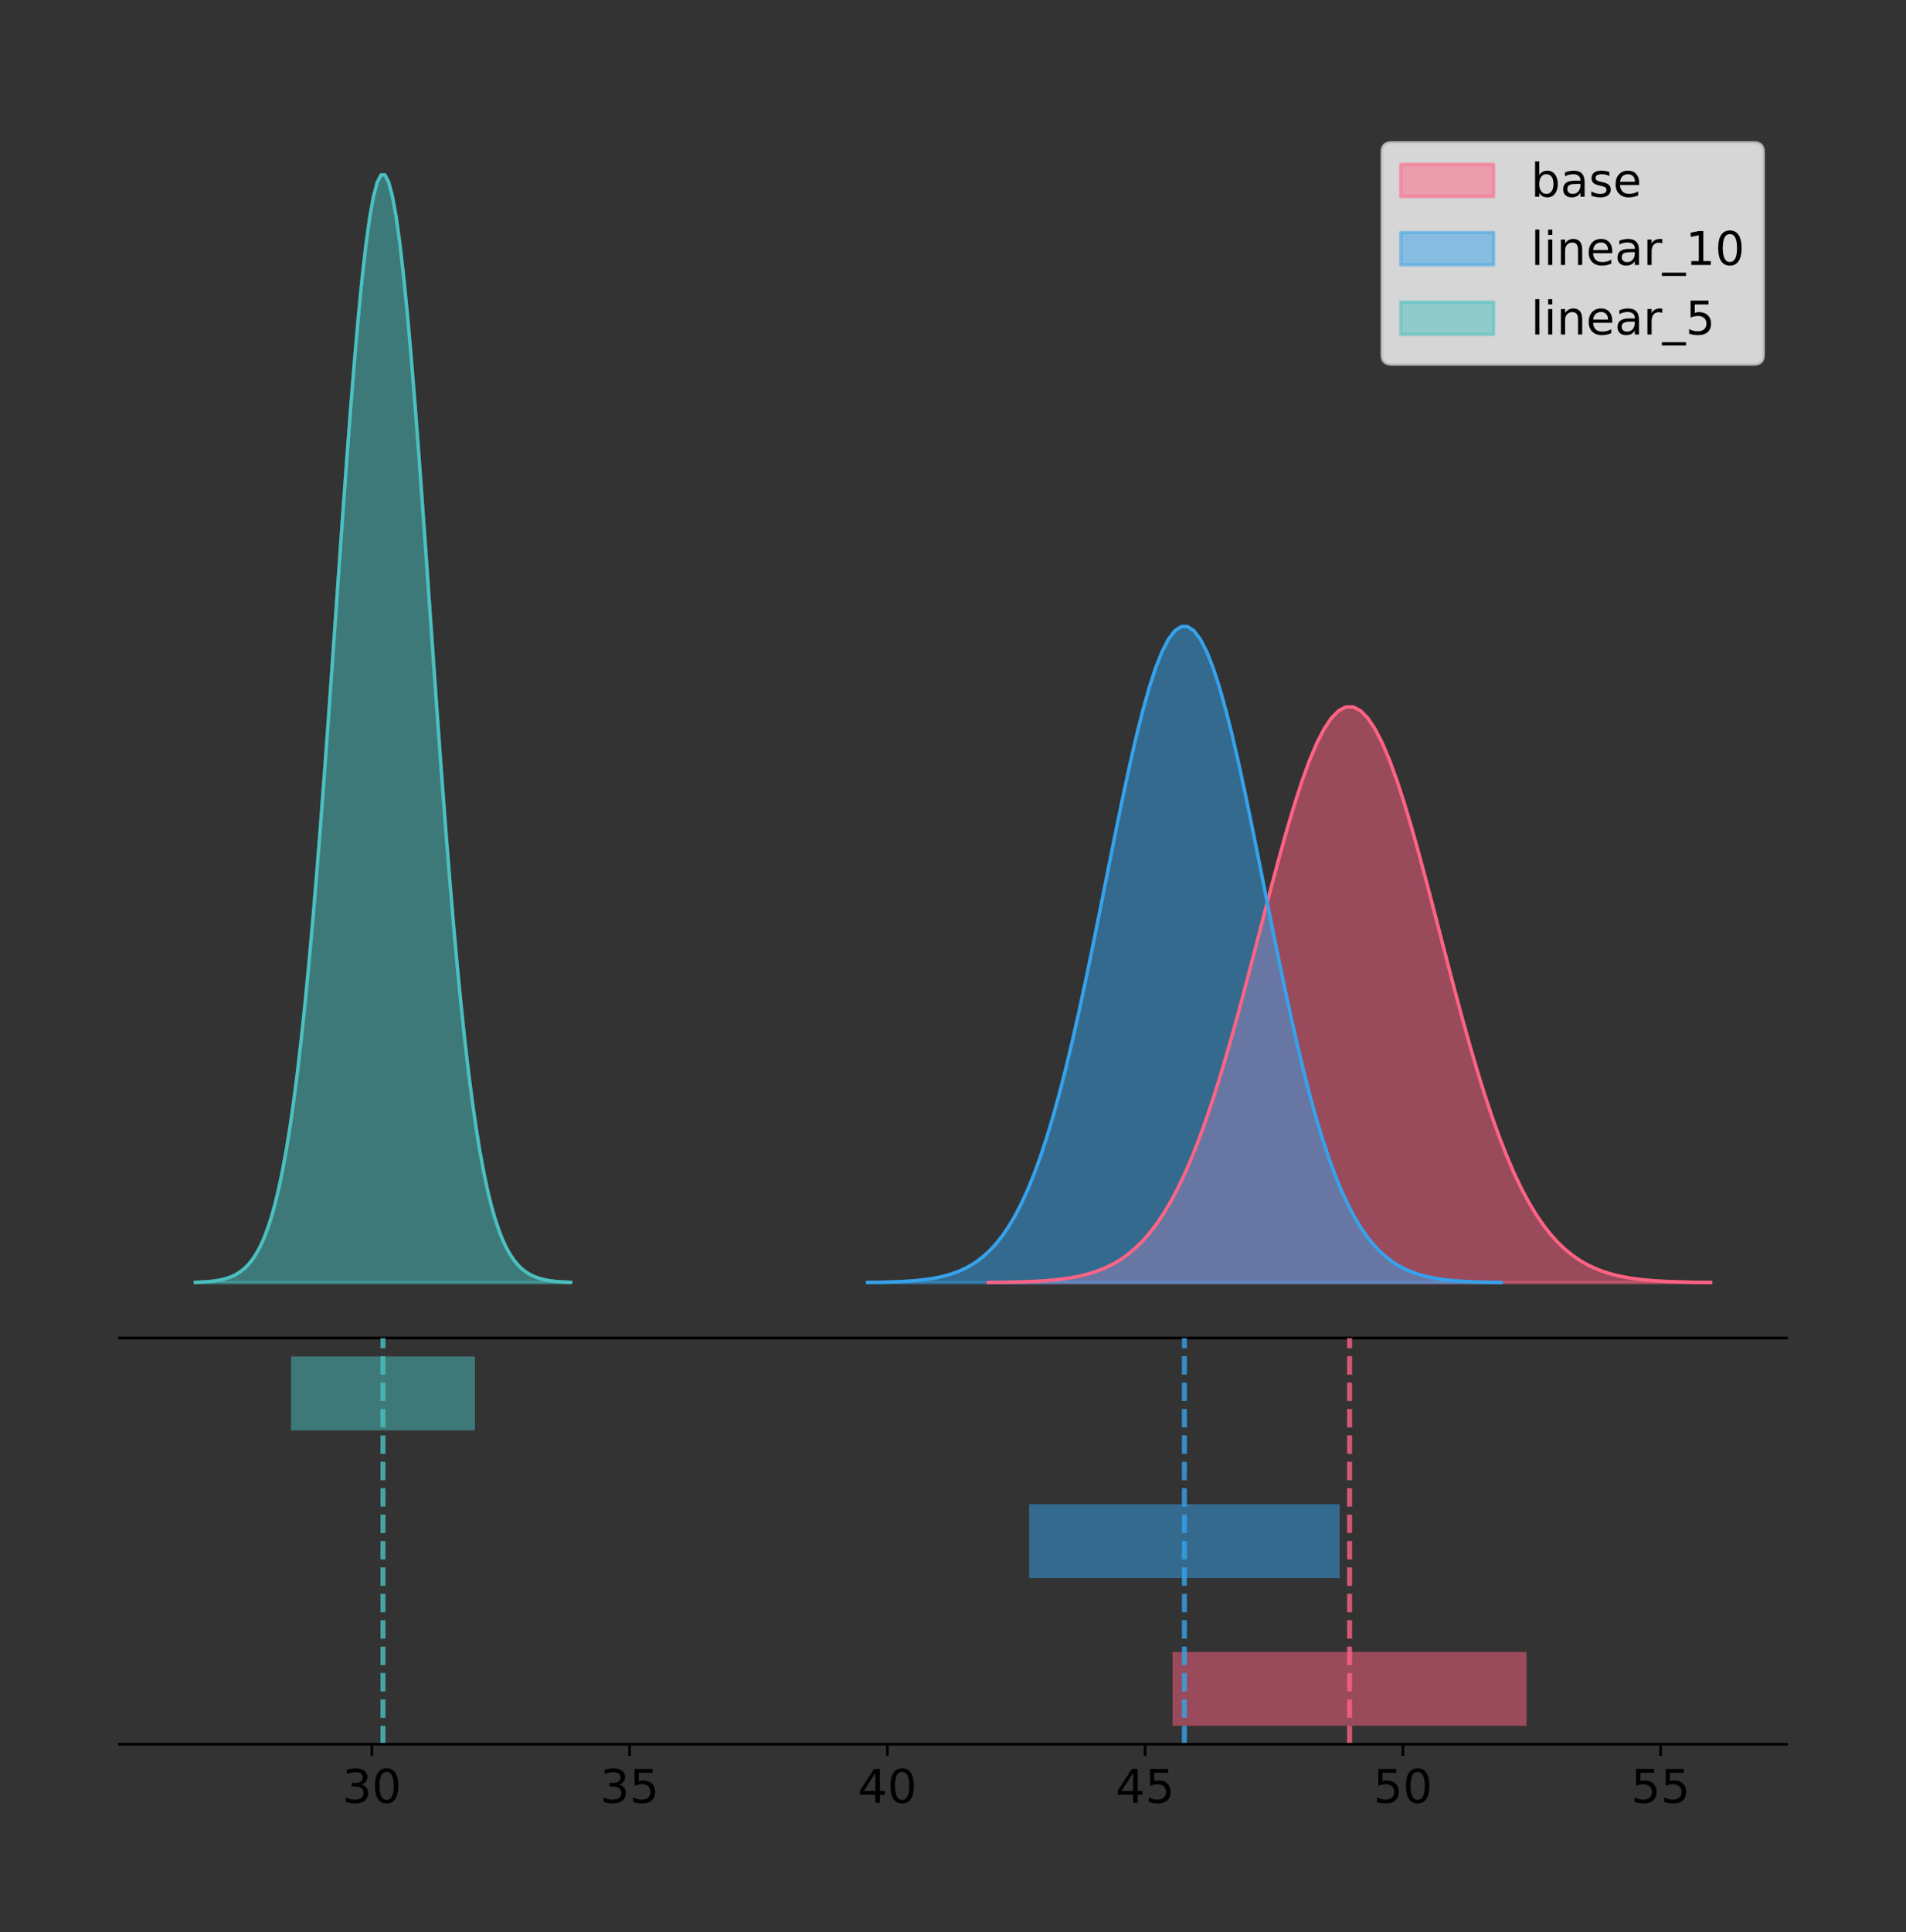 <?xml version="1.0" encoding="utf-8" standalone="no"?>
<!DOCTYPE svg PUBLIC "-//W3C//DTD SVG 1.1//EN"
  "http://www.w3.org/Graphics/SVG/1.1/DTD/svg11.dtd">
<!-- Created with matplotlib (https://matplotlib.org/) -->
<svg height="581.789pt" version="1.1" viewBox="0 0 574.2 581.789" width="574.2pt" xmlns="http://www.w3.org/2000/svg" xmlns:xlink="http://www.w3.org/1999/xlink">
 <rect x="0" y="0" width="574.2" height="581.789" fill="#333333" stroke="none"/>
 <defs>
  <style type="text/css">
*{stroke-linecap:butt;stroke-linejoin:round;}
  </style>
 </defs>
 <g id="figure_1">
  <g id="patch_1">
   <path d="M 0 581.789 
L 574.2 581.789 
L 574.2 0 
L 0 0 
z
" style="fill:none;"/>
  </g>
  <g id="axes_1">
   <g id="patch_2">
    <path d="M 36 402.93 
L 538.2 402.93 
L 538.2 36 
L 36 36 
z
" style="fill:none;"/>
   </g>
   <g id="PolyCollection_1">
    <defs>
     <path d="M 297.765 -195.538 
L 297.765 -195.596 
L 299.963 -195.618 
L 302.161 -195.648 
L 304.359 -195.687 
L 306.557 -195.739 
L 308.755 -195.808 
L 310.953 -195.898 
L 313.151 -196.015 
L 315.349 -196.165 
L 317.547 -196.357 
L 319.746 -196.602 
L 321.944 -196.911 
L 324.142 -197.297 
L 326.34 -197.778 
L 328.538 -198.372 
L 330.736 -199.099 
L 332.934 -199.984 
L 335.132 -201.054 
L 337.33 -202.335 
L 339.528 -203.861 
L 341.726 -205.662 
L 343.924 -207.772 
L 346.122 -210.227 
L 348.32 -213.059 
L 350.518 -216.301 
L 352.716 -219.983 
L 354.914 -224.13 
L 357.113 -228.764 
L 359.311 -233.897 
L 361.509 -239.535 
L 363.707 -245.673 
L 365.905 -252.295 
L 368.103 -259.374 
L 370.301 -266.869 
L 372.499 -274.725 
L 374.697 -282.874 
L 376.895 -291.234 
L 379.093 -299.713 
L 381.291 -308.204 
L 383.489 -316.594 
L 385.687 -324.763 
L 387.885 -332.585 
L 390.083 -339.935 
L 392.281 -346.688 
L 394.48 -352.728 
L 396.678 -357.945 
L 398.876 -362.243 
L 401.074 -365.541 
L 403.272 -367.776 
L 405.47 -368.904 
L 407.668 -368.904 
L 409.866 -367.776 
L 412.064 -365.541 
L 414.262 -362.243 
L 416.46 -357.945 
L 418.658 -352.728 
L 420.856 -346.688 
L 423.054 -339.935 
L 425.252 -332.585 
L 427.45 -324.763 
L 429.648 -316.594 
L 431.847 -308.204 
L 434.045 -299.713 
L 436.243 -291.234 
L 438.441 -282.874 
L 440.639 -274.725 
L 442.837 -266.869 
L 445.035 -259.374 
L 447.233 -252.295 
L 449.431 -245.673 
L 451.629 -239.535 
L 453.827 -233.897 
L 456.025 -228.764 
L 458.223 -224.13 
L 460.421 -219.983 
L 462.619 -216.301 
L 464.817 -213.059 
L 467.015 -210.227 
L 469.214 -207.772 
L 471.412 -205.662 
L 473.61 -203.861 
L 475.808 -202.335 
L 478.006 -201.054 
L 480.204 -199.984 
L 482.402 -199.099 
L 484.6 -198.372 
L 486.798 -197.778 
L 488.996 -197.297 
L 491.194 -196.911 
L 493.392 -196.602 
L 495.59 -196.357 
L 497.788 -196.165 
L 499.986 -196.015 
L 502.184 -195.898 
L 504.382 -195.808 
L 506.58 -195.739 
L 508.779 -195.687 
L 510.977 -195.648 
L 513.175 -195.618 
L 515.373 -195.596 
L 515.373 -195.538 
L 515.373 -195.538 
L 513.175 -195.538 
L 510.977 -195.538 
L 508.779 -195.538 
L 506.58 -195.538 
L 504.382 -195.538 
L 502.184 -195.538 
L 499.986 -195.538 
L 497.788 -195.538 
L 495.59 -195.538 
L 493.392 -195.538 
L 491.194 -195.538 
L 488.996 -195.538 
L 486.798 -195.538 
L 484.6 -195.538 
L 482.402 -195.538 
L 480.204 -195.538 
L 478.006 -195.538 
L 475.808 -195.538 
L 473.61 -195.538 
L 471.412 -195.538 
L 469.214 -195.538 
L 467.015 -195.538 
L 464.817 -195.538 
L 462.619 -195.538 
L 460.421 -195.538 
L 458.223 -195.538 
L 456.025 -195.538 
L 453.827 -195.538 
L 451.629 -195.538 
L 449.431 -195.538 
L 447.233 -195.538 
L 445.035 -195.538 
L 442.837 -195.538 
L 440.639 -195.538 
L 438.441 -195.538 
L 436.243 -195.538 
L 434.045 -195.538 
L 431.847 -195.538 
L 429.648 -195.538 
L 427.45 -195.538 
L 425.252 -195.538 
L 423.054 -195.538 
L 420.856 -195.538 
L 418.658 -195.538 
L 416.46 -195.538 
L 414.262 -195.538 
L 412.064 -195.538 
L 409.866 -195.538 
L 407.668 -195.538 
L 405.47 -195.538 
L 403.272 -195.538 
L 401.074 -195.538 
L 398.876 -195.538 
L 396.678 -195.538 
L 394.48 -195.538 
L 392.281 -195.538 
L 390.083 -195.538 
L 387.885 -195.538 
L 385.687 -195.538 
L 383.489 -195.538 
L 381.291 -195.538 
L 379.093 -195.538 
L 376.895 -195.538 
L 374.697 -195.538 
L 372.499 -195.538 
L 370.301 -195.538 
L 368.103 -195.538 
L 365.905 -195.538 
L 363.707 -195.538 
L 361.509 -195.538 
L 359.311 -195.538 
L 357.113 -195.538 
L 354.914 -195.538 
L 352.716 -195.538 
L 350.518 -195.538 
L 348.32 -195.538 
L 346.122 -195.538 
L 343.924 -195.538 
L 341.726 -195.538 
L 339.528 -195.538 
L 337.33 -195.538 
L 335.132 -195.538 
L 332.934 -195.538 
L 330.736 -195.538 
L 328.538 -195.538 
L 326.34 -195.538 
L 324.142 -195.538 
L 321.944 -195.538 
L 319.746 -195.538 
L 317.547 -195.538 
L 315.349 -195.538 
L 313.151 -195.538 
L 310.953 -195.538 
L 308.755 -195.538 
L 306.557 -195.538 
L 304.359 -195.538 
L 302.161 -195.538 
L 299.963 -195.538 
L 297.765 -195.538 
z
" id="m100c278b60" style="stroke:#ff6384;stroke-opacity:0.5;"/>
    </defs>
    <g clip-path="url(#p0bbd44554e)">
     <use style="fill:#ff6384;fill-opacity:0.5;stroke:#ff6384;stroke-opacity:0.5;" x="0" xlink:href="#m100c278b60" y="581.789"/>
    </g>
   </g>
   <g id="PolyCollection_2">
    <defs>
     <path d="M 261.331 -195.538 
L 261.331 -195.604 
L 263.26 -195.629 
L 265.189 -195.663 
L 267.118 -195.708 
L 269.047 -195.767 
L 270.975 -195.846 
L 272.904 -195.948 
L 274.833 -196.081 
L 276.762 -196.252 
L 278.691 -196.472 
L 280.62 -196.751 
L 282.548 -197.102 
L 284.477 -197.543 
L 286.406 -198.091 
L 288.335 -198.767 
L 290.264 -199.596 
L 292.193 -200.605 
L 294.122 -201.824 
L 296.05 -203.284 
L 297.979 -205.022 
L 299.908 -207.075 
L 301.837 -209.48 
L 303.766 -212.277 
L 305.695 -215.504 
L 307.624 -219.199 
L 309.552 -223.395 
L 311.481 -228.121 
L 313.41 -233.401 
L 315.339 -239.251 
L 317.268 -245.675 
L 319.197 -252.67 
L 321.125 -260.217 
L 323.054 -268.284 
L 324.983 -276.825 
L 326.912 -285.777 
L 328.841 -295.063 
L 330.77 -304.591 
L 332.699 -314.252 
L 334.627 -323.929 
L 336.556 -333.49 
L 338.485 -342.799 
L 340.414 -351.713 
L 342.343 -360.088 
L 344.272 -367.784 
L 346.2 -374.667 
L 348.129 -380.612 
L 350.058 -385.51 
L 351.987 -389.268 
L 353.916 -391.815 
L 355.845 -393.101 
L 357.774 -393.101 
L 359.702 -391.815 
L 361.631 -389.268 
L 363.56 -385.51 
L 365.489 -380.612 
L 367.418 -374.667 
L 369.347 -367.784 
L 371.276 -360.088 
L 373.204 -351.713 
L 375.133 -342.799 
L 377.062 -333.49 
L 378.991 -323.929 
L 380.92 -314.252 
L 382.849 -304.591 
L 384.777 -295.063 
L 386.706 -285.777 
L 388.635 -276.825 
L 390.564 -268.284 
L 392.493 -260.217 
L 394.422 -252.67 
L 396.351 -245.675 
L 398.279 -239.251 
L 400.208 -233.401 
L 402.137 -228.121 
L 404.066 -223.395 
L 405.995 -219.199 
L 407.924 -215.504 
L 409.852 -212.277 
L 411.781 -209.48 
L 413.71 -207.075 
L 415.639 -205.022 
L 417.568 -203.284 
L 419.497 -201.824 
L 421.426 -200.605 
L 423.354 -199.596 
L 425.283 -198.767 
L 427.212 -198.091 
L 429.141 -197.543 
L 431.07 -197.102 
L 432.999 -196.751 
L 434.928 -196.472 
L 436.856 -196.252 
L 438.785 -196.081 
L 440.714 -195.948 
L 442.643 -195.846 
L 444.572 -195.767 
L 446.501 -195.708 
L 448.429 -195.663 
L 450.358 -195.629 
L 452.287 -195.604 
L 452.287 -195.538 
L 452.287 -195.538 
L 450.358 -195.538 
L 448.429 -195.538 
L 446.501 -195.538 
L 444.572 -195.538 
L 442.643 -195.538 
L 440.714 -195.538 
L 438.785 -195.538 
L 436.856 -195.538 
L 434.928 -195.538 
L 432.999 -195.538 
L 431.07 -195.538 
L 429.141 -195.538 
L 427.212 -195.538 
L 425.283 -195.538 
L 423.354 -195.538 
L 421.426 -195.538 
L 419.497 -195.538 
L 417.568 -195.538 
L 415.639 -195.538 
L 413.71 -195.538 
L 411.781 -195.538 
L 409.852 -195.538 
L 407.924 -195.538 
L 405.995 -195.538 
L 404.066 -195.538 
L 402.137 -195.538 
L 400.208 -195.538 
L 398.279 -195.538 
L 396.351 -195.538 
L 394.422 -195.538 
L 392.493 -195.538 
L 390.564 -195.538 
L 388.635 -195.538 
L 386.706 -195.538 
L 384.777 -195.538 
L 382.849 -195.538 
L 380.92 -195.538 
L 378.991 -195.538 
L 377.062 -195.538 
L 375.133 -195.538 
L 373.204 -195.538 
L 371.276 -195.538 
L 369.347 -195.538 
L 367.418 -195.538 
L 365.489 -195.538 
L 363.56 -195.538 
L 361.631 -195.538 
L 359.702 -195.538 
L 357.774 -195.538 
L 355.845 -195.538 
L 353.916 -195.538 
L 351.987 -195.538 
L 350.058 -195.538 
L 348.129 -195.538 
L 346.2 -195.538 
L 344.272 -195.538 
L 342.343 -195.538 
L 340.414 -195.538 
L 338.485 -195.538 
L 336.556 -195.538 
L 334.627 -195.538 
L 332.699 -195.538 
L 330.77 -195.538 
L 328.841 -195.538 
L 326.912 -195.538 
L 324.983 -195.538 
L 323.054 -195.538 
L 321.125 -195.538 
L 319.197 -195.538 
L 317.268 -195.538 
L 315.339 -195.538 
L 313.41 -195.538 
L 311.481 -195.538 
L 309.552 -195.538 
L 307.624 -195.538 
L 305.695 -195.538 
L 303.766 -195.538 
L 301.837 -195.538 
L 299.908 -195.538 
L 297.979 -195.538 
L 296.05 -195.538 
L 294.122 -195.538 
L 292.193 -195.538 
L 290.264 -195.538 
L 288.335 -195.538 
L 286.406 -195.538 
L 284.477 -195.538 
L 282.548 -195.538 
L 280.62 -195.538 
L 278.691 -195.538 
L 276.762 -195.538 
L 274.833 -195.538 
L 272.904 -195.538 
L 270.975 -195.538 
L 269.047 -195.538 
L 267.118 -195.538 
L 265.189 -195.538 
L 263.26 -195.538 
L 261.331 -195.538 
z
" id="m7851d3a433" style="stroke:#36a2eb;stroke-opacity:0.5;"/>
    </defs>
    <g clip-path="url(#p0bbd44554e)">
     <use style="fill:#36a2eb;fill-opacity:0.5;stroke:#36a2eb;stroke-opacity:0.5;" x="0" xlink:href="#m7851d3a433" y="581.789"/>
    </g>
   </g>
   <g id="PolyCollection_3">
    <defs>
     <path d="M 58.827 -195.538 
L 58.827 -195.65 
L 59.97 -195.692 
L 61.112 -195.749 
L 62.254 -195.825 
L 63.397 -195.925 
L 64.539 -196.058 
L 65.682 -196.23 
L 66.824 -196.455 
L 67.966 -196.744 
L 69.109 -197.115 
L 70.251 -197.585 
L 71.394 -198.179 
L 72.536 -198.923 
L 73.678 -199.848 
L 74.821 -200.99 
L 75.963 -202.39 
L 77.105 -204.093 
L 78.248 -206.151 
L 79.39 -208.617 
L 80.533 -211.552 
L 81.675 -215.017 
L 82.817 -219.078 
L 83.96 -223.801 
L 85.102 -229.25 
L 86.245 -235.488 
L 87.387 -242.572 
L 88.529 -250.552 
L 89.672 -259.468 
L 90.814 -269.344 
L 91.956 -280.192 
L 93.099 -292.002 
L 94.241 -304.744 
L 95.384 -318.365 
L 96.526 -332.786 
L 97.668 -347.901 
L 98.811 -363.58 
L 99.953 -379.667 
L 101.096 -395.98 
L 102.238 -412.318 
L 103.38 -428.462 
L 104.523 -444.18 
L 105.665 -459.23 
L 106.807 -473.372 
L 107.95 -486.366 
L 109.092 -497.987 
L 110.235 -508.025 
L 111.377 -516.294 
L 112.519 -522.64 
L 113.662 -526.94 
L 114.804 -529.111 
L 115.947 -529.111 
L 117.089 -526.94 
L 118.231 -522.64 
L 119.374 -516.294 
L 120.516 -508.025 
L 121.658 -497.987 
L 122.801 -486.366 
L 123.943 -473.372 
L 125.086 -459.23 
L 126.228 -444.18 
L 127.37 -428.462 
L 128.513 -412.318 
L 129.655 -395.98 
L 130.798 -379.667 
L 131.94 -363.58 
L 133.082 -347.901 
L 134.225 -332.786 
L 135.367 -318.365 
L 136.509 -304.744 
L 137.652 -292.002 
L 138.794 -280.192 
L 139.937 -269.344 
L 141.079 -259.468 
L 142.221 -250.552 
L 143.364 -242.572 
L 144.506 -235.488 
L 145.649 -229.25 
L 146.791 -223.801 
L 147.933 -219.078 
L 149.076 -215.017 
L 150.218 -211.552 
L 151.36 -208.617 
L 152.503 -206.151 
L 153.645 -204.093 
L 154.788 -202.39 
L 155.93 -200.99 
L 157.072 -199.848 
L 158.215 -198.923 
L 159.357 -198.179 
L 160.5 -197.585 
L 161.642 -197.115 
L 162.784 -196.744 
L 163.927 -196.455 
L 165.069 -196.23 
L 166.211 -196.058 
L 167.354 -195.925 
L 168.496 -195.825 
L 169.639 -195.749 
L 170.781 -195.692 
L 171.923 -195.65 
L 171.923 -195.538 
L 171.923 -195.538 
L 170.781 -195.538 
L 169.639 -195.538 
L 168.496 -195.538 
L 167.354 -195.538 
L 166.211 -195.538 
L 165.069 -195.538 
L 163.927 -195.538 
L 162.784 -195.538 
L 161.642 -195.538 
L 160.5 -195.538 
L 159.357 -195.538 
L 158.215 -195.538 
L 157.072 -195.538 
L 155.93 -195.538 
L 154.788 -195.538 
L 153.645 -195.538 
L 152.503 -195.538 
L 151.36 -195.538 
L 150.218 -195.538 
L 149.076 -195.538 
L 147.933 -195.538 
L 146.791 -195.538 
L 145.649 -195.538 
L 144.506 -195.538 
L 143.364 -195.538 
L 142.221 -195.538 
L 141.079 -195.538 
L 139.937 -195.538 
L 138.794 -195.538 
L 137.652 -195.538 
L 136.509 -195.538 
L 135.367 -195.538 
L 134.225 -195.538 
L 133.082 -195.538 
L 131.94 -195.538 
L 130.798 -195.538 
L 129.655 -195.538 
L 128.513 -195.538 
L 127.37 -195.538 
L 126.228 -195.538 
L 125.086 -195.538 
L 123.943 -195.538 
L 122.801 -195.538 
L 121.658 -195.538 
L 120.516 -195.538 
L 119.374 -195.538 
L 118.231 -195.538 
L 117.089 -195.538 
L 115.947 -195.538 
L 114.804 -195.538 
L 113.662 -195.538 
L 112.519 -195.538 
L 111.377 -195.538 
L 110.235 -195.538 
L 109.092 -195.538 
L 107.95 -195.538 
L 106.807 -195.538 
L 105.665 -195.538 
L 104.523 -195.538 
L 103.38 -195.538 
L 102.238 -195.538 
L 101.096 -195.538 
L 99.953 -195.538 
L 98.811 -195.538 
L 97.668 -195.538 
L 96.526 -195.538 
L 95.384 -195.538 
L 94.241 -195.538 
L 93.099 -195.538 
L 91.956 -195.538 
L 90.814 -195.538 
L 89.672 -195.538 
L 88.529 -195.538 
L 87.387 -195.538 
L 86.245 -195.538 
L 85.102 -195.538 
L 83.96 -195.538 
L 82.817 -195.538 
L 81.675 -195.538 
L 80.533 -195.538 
L 79.39 -195.538 
L 78.248 -195.538 
L 77.105 -195.538 
L 75.963 -195.538 
L 74.821 -195.538 
L 73.678 -195.538 
L 72.536 -195.538 
L 71.394 -195.538 
L 70.251 -195.538 
L 69.109 -195.538 
L 67.966 -195.538 
L 66.824 -195.538 
L 65.682 -195.538 
L 64.539 -195.538 
L 63.397 -195.538 
L 62.254 -195.538 
L 61.112 -195.538 
L 59.97 -195.538 
L 58.827 -195.538 
z
" id="m511639d815" style="stroke:#4bc0c0;stroke-opacity:0.5;"/>
    </defs>
    <g clip-path="url(#p0bbd44554e)">
     <use style="fill:#4bc0c0;fill-opacity:0.5;stroke:#4bc0c0;stroke-opacity:0.5;" x="0" xlink:href="#m511639d815" y="581.789"/>
    </g>
   </g>
   <g id="line2d_1">
    <path clip-path="url(#p0bbd44554e)" d="M 297.765 386.193 
L 299.963 386.171 
L 302.161 386.142 
L 304.359 386.102 
L 306.557 386.05 
L 308.755 385.981 
L 310.953 385.891 
L 313.151 385.775 
L 315.349 385.624 
L 317.547 385.432 
L 319.746 385.187 
L 321.944 384.879 
L 324.142 384.492 
L 326.34 384.011 
L 328.538 383.418 
L 330.736 382.69 
L 332.934 381.805 
L 335.132 380.736 
L 337.33 379.454 
L 339.528 377.929 
L 341.726 376.128 
L 343.924 374.017 
L 346.122 371.563 
L 348.32 368.73 
L 350.518 365.488 
L 352.716 361.806 
L 354.914 357.659 
L 357.113 353.026 
L 359.311 347.892 
L 361.509 342.255 
L 363.707 336.117 
L 365.905 329.494 
L 368.103 322.415 
L 370.301 314.92 
L 372.499 307.064 
L 374.697 298.916 
L 376.895 290.555 
L 379.093 282.077 
L 381.291 273.585 
L 383.489 265.195 
L 385.687 257.026 
L 387.885 249.204 
L 390.083 241.854 
L 392.281 235.101 
L 394.48 229.061 
L 396.678 223.844 
L 398.876 219.547 
L 401.074 216.249 
L 403.272 214.014 
L 405.47 212.885 
L 407.668 212.885 
L 409.866 214.014 
L 412.064 216.249 
L 414.262 219.547 
L 416.46 223.844 
L 418.658 229.061 
L 420.856 235.101 
L 423.054 241.854 
L 425.252 249.204 
L 427.45 257.026 
L 429.648 265.195 
L 431.847 273.585 
L 434.045 282.077 
L 436.243 290.555 
L 438.441 298.916 
L 440.639 307.064 
L 442.837 314.92 
L 445.035 322.415 
L 447.233 329.494 
L 449.431 336.117 
L 451.629 342.255 
L 453.827 347.892 
L 456.025 353.026 
L 458.223 357.659 
L 460.421 361.806 
L 462.619 365.488 
L 464.817 368.73 
L 467.015 371.563 
L 469.214 374.017 
L 471.412 376.128 
L 473.61 377.929 
L 475.808 379.454 
L 478.006 380.736 
L 480.204 381.805 
L 482.402 382.69 
L 484.6 383.418 
L 486.798 384.011 
L 488.996 384.492 
L 491.194 384.879 
L 493.392 385.187 
L 495.59 385.432 
L 497.788 385.624 
L 499.986 385.775 
L 502.184 385.891 
L 504.382 385.981 
L 506.58 386.05 
L 508.779 386.102 
L 510.977 386.142 
L 513.175 386.171 
L 515.373 386.193 
" style="fill:none;stroke:#ff6384;stroke-linecap:square;"/>
   </g>
   <g id="line2d_2">
    <path clip-path="url(#p0bbd44554e)" d="M 261.331 386.185 
L 263.26 386.16 
L 265.189 386.126 
L 267.118 386.082 
L 269.047 386.022 
L 270.975 385.944 
L 272.904 385.841 
L 274.833 385.708 
L 276.762 385.537 
L 278.691 385.318 
L 280.62 385.039 
L 282.548 384.687 
L 284.477 384.247 
L 286.406 383.699 
L 288.335 383.022 
L 290.264 382.193 
L 292.193 381.184 
L 294.122 379.966 
L 296.05 378.505 
L 297.979 376.767 
L 299.908 374.715 
L 301.837 372.309 
L 303.766 369.512 
L 305.695 366.285 
L 307.624 362.59 
L 309.552 358.395 
L 311.481 353.668 
L 313.41 348.388 
L 315.339 342.539 
L 317.268 336.114 
L 319.197 329.119 
L 321.125 321.572 
L 323.054 313.505 
L 324.983 304.965 
L 326.912 296.012 
L 328.841 286.726 
L 330.77 277.199 
L 332.699 267.537 
L 334.627 257.861 
L 336.556 248.299 
L 338.485 238.99 
L 340.414 230.076 
L 342.343 221.701 
L 344.272 214.005 
L 346.2 207.122 
L 348.129 201.177 
L 350.058 196.28 
L 351.987 192.521 
L 353.916 189.975 
L 355.845 188.689 
L 357.774 188.689 
L 359.702 189.975 
L 361.631 192.521 
L 363.56 196.28 
L 365.489 201.177 
L 367.418 207.122 
L 369.347 214.005 
L 371.276 221.701 
L 373.204 230.076 
L 375.133 238.99 
L 377.062 248.299 
L 378.991 257.861 
L 380.92 267.537 
L 382.849 277.199 
L 384.777 286.726 
L 386.706 296.012 
L 388.635 304.965 
L 390.564 313.505 
L 392.493 321.572 
L 394.422 329.119 
L 396.351 336.114 
L 398.279 342.539 
L 400.208 348.388 
L 402.137 353.668 
L 404.066 358.395 
L 405.995 362.59 
L 407.924 366.285 
L 409.852 369.512 
L 411.781 372.309 
L 413.71 374.715 
L 415.639 376.767 
L 417.568 378.505 
L 419.497 379.966 
L 421.426 381.184 
L 423.354 382.193 
L 425.283 383.022 
L 427.212 383.699 
L 429.141 384.247 
L 431.07 384.687 
L 432.999 385.039 
L 434.928 385.318 
L 436.856 385.537 
L 438.785 385.708 
L 440.714 385.841 
L 442.643 385.944 
L 444.572 386.022 
L 446.501 386.082 
L 448.429 386.126 
L 450.358 386.16 
L 452.287 386.185 
" style="fill:none;stroke:#36a2eb;stroke-linecap:square;"/>
   </g>
   <g id="line2d_3">
    <path clip-path="url(#p0bbd44554e)" d="M 58.827 386.139 
L 59.97 386.097 
L 61.112 386.04 
L 62.254 385.965 
L 63.397 385.864 
L 64.539 385.732 
L 65.682 385.559 
L 66.824 385.334 
L 67.966 385.045 
L 69.109 384.675 
L 70.251 384.204 
L 71.394 383.61 
L 72.536 382.867 
L 73.678 381.941 
L 74.821 380.799 
L 75.963 379.399 
L 77.105 377.696 
L 78.248 375.639 
L 79.39 373.172 
L 80.533 370.238 
L 81.675 366.772 
L 82.817 362.711 
L 83.96 357.989 
L 85.102 352.539 
L 86.245 346.301 
L 87.387 339.217 
L 88.529 331.237 
L 89.672 322.322 
L 90.814 312.445 
L 91.956 301.597 
L 93.099 289.787 
L 94.241 277.045 
L 95.384 263.424 
L 96.526 249.004 
L 97.668 233.888 
L 98.811 218.209 
L 99.953 202.123 
L 101.096 185.809 
L 102.238 169.471 
L 103.38 153.327 
L 104.523 137.61 
L 105.665 122.559 
L 106.807 108.418 
L 107.95 95.423 
L 109.092 83.803 
L 110.235 73.765 
L 111.377 65.495 
L 112.519 59.15 
L 113.662 54.85 
L 114.804 52.679 
L 115.947 52.679 
L 117.089 54.85 
L 118.231 59.15 
L 119.374 65.495 
L 120.516 73.765 
L 121.658 83.803 
L 122.801 95.423 
L 123.943 108.418 
L 125.086 122.559 
L 126.228 137.61 
L 127.37 153.327 
L 128.513 169.471 
L 129.655 185.809 
L 130.798 202.123 
L 131.94 218.209 
L 133.082 233.888 
L 134.225 249.004 
L 135.367 263.424 
L 136.509 277.045 
L 137.652 289.787 
L 138.794 301.597 
L 139.937 312.445 
L 141.079 322.322 
L 142.221 331.237 
L 143.364 339.217 
L 144.506 346.301 
L 145.649 352.539 
L 146.791 357.989 
L 147.933 362.711 
L 149.076 366.772 
L 150.218 370.238 
L 151.36 373.172 
L 152.503 375.639 
L 153.645 377.696 
L 154.788 379.399 
L 155.93 380.799 
L 157.072 381.941 
L 158.215 382.867 
L 159.357 383.61 
L 160.5 384.204 
L 161.642 384.675 
L 162.784 385.045 
L 163.927 385.334 
L 165.069 385.559 
L 166.211 385.732 
L 167.354 385.864 
L 168.496 385.965 
L 169.639 386.04 
L 170.781 386.097 
L 171.923 386.139 
" style="fill:none;stroke:#4bc0c0;stroke-linecap:square;"/>
   </g>
   <g id="patch_3">
    <path d="M 36 402.93 
L 538.2 402.93 
" style="fill:none;stroke:#000000;stroke-linecap:square;stroke-linejoin:miter;stroke-width:0.8;"/>
   </g>
   <g id="legend_1">
    <g id="patch_4">
     <path d="M 419.185 109.627 
L 528.4 109.627 
Q 531.2 109.627 531.2 106.827 
L 531.2 45.8 
Q 531.2 43 528.4 43 
L 419.185 43 
Q 416.385 43 416.385 45.8 
L 416.385 106.827 
Q 416.385 109.627 419.185 109.627 
z
" style="fill:#ffffff;opacity:0.8;stroke:#cccccc;stroke-linejoin:miter;"/>
    </g>
    <g id="patch_5">
     <path d="M 421.985 59.238 
L 449.985 59.238 
L 449.985 49.438 
L 421.985 49.438 
z
" style="fill:#ff6384;opacity:0.5;stroke:#ff6384;stroke-linejoin:miter;"/>
    </g>
    <g id="text_1">
     <!-- base -->
     <defs>
      <path d="M 48.688 27.297 
Q 48.688 37.203 44.609 42.844 
Q 40.531 48.484 33.406 48.484 
Q 26.266 48.484 22.188 42.844 
Q 18.109 37.203 18.109 27.297 
Q 18.109 17.391 22.188 11.75 
Q 26.266 6.109 33.406 6.109 
Q 40.531 6.109 44.609 11.75 
Q 48.688 17.391 48.688 27.297 
z
M 18.109 46.391 
Q 20.953 51.266 25.266 53.625 
Q 29.594 56 35.594 56 
Q 45.562 56 51.781 48.094 
Q 58.016 40.188 58.016 27.297 
Q 58.016 14.406 51.781 6.484 
Q 45.562 -1.422 35.594 -1.422 
Q 29.594 -1.422 25.266 0.953 
Q 20.953 3.328 18.109 8.203 
L 18.109 0 
L 9.078 0 
L 9.078 75.984 
L 18.109 75.984 
z
" id="DejaVuSans-98"/>
      <path d="M 34.281 27.484 
Q 23.391 27.484 19.188 25 
Q 14.984 22.516 14.984 16.5 
Q 14.984 11.719 18.141 8.906 
Q 21.297 6.109 26.703 6.109 
Q 34.188 6.109 38.703 11.406 
Q 43.219 16.703 43.219 25.484 
L 43.219 27.484 
z
M 52.203 31.203 
L 52.203 0 
L 43.219 0 
L 43.219 8.297 
Q 40.141 3.328 35.547 0.953 
Q 30.953 -1.422 24.312 -1.422 
Q 15.922 -1.422 10.953 3.297 
Q 6 8.016 6 15.922 
Q 6 25.141 12.172 29.828 
Q 18.359 34.516 30.609 34.516 
L 43.219 34.516 
L 43.219 35.406 
Q 43.219 41.609 39.141 45 
Q 35.062 48.391 27.688 48.391 
Q 23 48.391 18.547 47.266 
Q 14.109 46.141 10.016 43.891 
L 10.016 52.203 
Q 14.938 54.109 19.578 55.047 
Q 24.219 56 28.609 56 
Q 40.484 56 46.344 49.844 
Q 52.203 43.703 52.203 31.203 
z
" id="DejaVuSans-97"/>
      <path d="M 44.281 53.078 
L 44.281 44.578 
Q 40.484 46.531 36.375 47.5 
Q 32.281 48.484 27.875 48.484 
Q 21.188 48.484 17.844 46.438 
Q 14.5 44.391 14.5 40.281 
Q 14.5 37.156 16.891 35.375 
Q 19.281 33.594 26.516 31.984 
L 29.594 31.297 
Q 39.156 29.25 43.188 25.516 
Q 47.219 21.781 47.219 15.094 
Q 47.219 7.469 41.188 3.016 
Q 35.156 -1.422 24.609 -1.422 
Q 20.219 -1.422 15.453 -0.562 
Q 10.688 0.297 5.422 2 
L 5.422 11.281 
Q 10.406 8.688 15.234 7.391 
Q 20.062 6.109 24.812 6.109 
Q 31.156 6.109 34.562 8.281 
Q 37.984 10.453 37.984 14.406 
Q 37.984 18.062 35.516 20.016 
Q 33.062 21.969 24.703 23.781 
L 21.578 24.516 
Q 13.234 26.266 9.516 29.906 
Q 5.812 33.547 5.812 39.891 
Q 5.812 47.609 11.281 51.797 
Q 16.75 56 26.812 56 
Q 31.781 56 36.172 55.266 
Q 40.578 54.547 44.281 53.078 
z
" id="DejaVuSans-115"/>
      <path d="M 56.203 29.594 
L 56.203 25.203 
L 14.891 25.203 
Q 15.484 15.922 20.484 11.062 
Q 25.484 6.203 34.422 6.203 
Q 39.594 6.203 44.453 7.469 
Q 49.312 8.734 54.109 11.281 
L 54.109 2.781 
Q 49.266 0.734 44.188 -0.344 
Q 39.109 -1.422 33.891 -1.422 
Q 20.797 -1.422 13.156 6.188 
Q 5.516 13.812 5.516 26.812 
Q 5.516 40.234 12.766 48.109 
Q 20.016 56 32.328 56 
Q 43.359 56 49.781 48.891 
Q 56.203 41.797 56.203 29.594 
z
M 47.219 32.234 
Q 47.125 39.594 43.094 43.984 
Q 39.062 48.391 32.422 48.391 
Q 24.906 48.391 20.391 44.141 
Q 15.875 39.891 15.188 32.172 
z
" id="DejaVuSans-101"/>
     </defs>
     <g transform="translate(461.185 59.238)scale(0.14 -0.14)">
      <use xlink:href="#DejaVuSans-98"/>
      <use x="63.477" xlink:href="#DejaVuSans-97"/>
      <use x="124.756" xlink:href="#DejaVuSans-115"/>
      <use x="176.855" xlink:href="#DejaVuSans-101"/>
     </g>
    </g>
    <g id="patch_6">
     <path d="M 421.985 79.787 
L 449.985 79.787 
L 449.985 69.987 
L 421.985 69.987 
z
" style="fill:#36a2eb;opacity:0.5;stroke:#36a2eb;stroke-linejoin:miter;"/>
    </g>
    <g id="text_2">
     <!-- linear_10 -->
     <defs>
      <path d="M 9.422 75.984 
L 18.406 75.984 
L 18.406 0 
L 9.422 0 
z
" id="DejaVuSans-108"/>
      <path d="M 9.422 54.688 
L 18.406 54.688 
L 18.406 0 
L 9.422 0 
z
M 9.422 75.984 
L 18.406 75.984 
L 18.406 64.594 
L 9.422 64.594 
z
" id="DejaVuSans-105"/>
      <path d="M 54.891 33.016 
L 54.891 0 
L 45.906 0 
L 45.906 32.719 
Q 45.906 40.484 42.875 44.328 
Q 39.844 48.188 33.797 48.188 
Q 26.516 48.188 22.312 43.547 
Q 18.109 38.922 18.109 30.906 
L 18.109 0 
L 9.078 0 
L 9.078 54.688 
L 18.109 54.688 
L 18.109 46.188 
Q 21.344 51.125 25.703 53.562 
Q 30.078 56 35.797 56 
Q 45.219 56 50.047 50.172 
Q 54.891 44.344 54.891 33.016 
z
" id="DejaVuSans-110"/>
      <path d="M 41.109 46.297 
Q 39.594 47.172 37.812 47.578 
Q 36.031 48 33.891 48 
Q 26.266 48 22.188 43.047 
Q 18.109 38.094 18.109 28.812 
L 18.109 0 
L 9.078 0 
L 9.078 54.688 
L 18.109 54.688 
L 18.109 46.188 
Q 20.953 51.172 25.484 53.578 
Q 30.031 56 36.531 56 
Q 37.453 56 38.578 55.875 
Q 39.703 55.766 41.062 55.516 
z
" id="DejaVuSans-114"/>
      <path d="M 50.984 -16.609 
L 50.984 -23.578 
L -0.984 -23.578 
L -0.984 -16.609 
z
" id="DejaVuSans-95"/>
      <path d="M 12.406 8.297 
L 28.516 8.297 
L 28.516 63.922 
L 10.984 60.406 
L 10.984 69.391 
L 28.422 72.906 
L 38.281 72.906 
L 38.281 8.297 
L 54.391 8.297 
L 54.391 0 
L 12.406 0 
z
" id="DejaVuSans-49"/>
      <path d="M 31.781 66.406 
Q 24.172 66.406 20.328 58.906 
Q 16.5 51.422 16.5 36.375 
Q 16.5 21.391 20.328 13.891 
Q 24.172 6.391 31.781 6.391 
Q 39.453 6.391 43.281 13.891 
Q 47.125 21.391 47.125 36.375 
Q 47.125 51.422 43.281 58.906 
Q 39.453 66.406 31.781 66.406 
z
M 31.781 74.219 
Q 44.047 74.219 50.516 64.516 
Q 56.984 54.828 56.984 36.375 
Q 56.984 17.969 50.516 8.266 
Q 44.047 -1.422 31.781 -1.422 
Q 19.531 -1.422 13.062 8.266 
Q 6.594 17.969 6.594 36.375 
Q 6.594 54.828 13.062 64.516 
Q 19.531 74.219 31.781 74.219 
z
" id="DejaVuSans-48"/>
     </defs>
     <g transform="translate(461.185 79.787)scale(0.14 -0.14)">
      <use xlink:href="#DejaVuSans-108"/>
      <use x="27.783" xlink:href="#DejaVuSans-105"/>
      <use x="55.566" xlink:href="#DejaVuSans-110"/>
      <use x="118.945" xlink:href="#DejaVuSans-101"/>
      <use x="180.469" xlink:href="#DejaVuSans-97"/>
      <use x="241.748" xlink:href="#DejaVuSans-114"/>
      <use x="282.861" xlink:href="#DejaVuSans-95"/>
      <use x="332.861" xlink:href="#DejaVuSans-49"/>
      <use x="396.484" xlink:href="#DejaVuSans-48"/>
     </g>
    </g>
    <g id="patch_7">
     <path d="M 421.985 100.726 
L 449.985 100.726 
L 449.985 90.926 
L 421.985 90.926 
z
" style="fill:#4bc0c0;opacity:0.5;stroke:#4bc0c0;stroke-linejoin:miter;"/>
    </g>
    <g id="text_3">
     <!-- linear_5 -->
     <defs>
      <path d="M 10.797 72.906 
L 49.516 72.906 
L 49.516 64.594 
L 19.828 64.594 
L 19.828 46.734 
Q 21.969 47.469 24.109 47.828 
Q 26.266 48.188 28.422 48.188 
Q 40.625 48.188 47.75 41.5 
Q 54.891 34.812 54.891 23.391 
Q 54.891 11.625 47.562 5.094 
Q 40.234 -1.422 26.906 -1.422 
Q 22.312 -1.422 17.547 -0.641 
Q 12.797 0.141 7.719 1.703 
L 7.719 11.625 
Q 12.109 9.234 16.797 8.062 
Q 21.484 6.891 26.703 6.891 
Q 35.156 6.891 40.078 11.328 
Q 45.016 15.766 45.016 23.391 
Q 45.016 31 40.078 35.438 
Q 35.156 39.891 26.703 39.891 
Q 22.75 39.891 18.812 39.016 
Q 14.891 38.141 10.797 36.281 
z
" id="DejaVuSans-53"/>
     </defs>
     <g transform="translate(461.185 100.726)scale(0.14 -0.14)">
      <use xlink:href="#DejaVuSans-108"/>
      <use x="27.783" xlink:href="#DejaVuSans-105"/>
      <use x="55.566" xlink:href="#DejaVuSans-110"/>
      <use x="118.945" xlink:href="#DejaVuSans-101"/>
      <use x="180.469" xlink:href="#DejaVuSans-97"/>
      <use x="241.748" xlink:href="#DejaVuSans-114"/>
      <use x="282.861" xlink:href="#DejaVuSans-95"/>
      <use x="332.861" xlink:href="#DejaVuSans-53"/>
     </g>
    </g>
   </g>
  </g>
  <g id="axes_2">
   <g id="patch_8">
    <path d="M 36 525.24 
L 538.2 525.24 
L 538.2 402.93 
L 36 402.93 
z
" style="fill:none;"/>
   </g>
   <g id="patch_9">
    <path clip-path="url(#pbacc13f1c5)" d="M 353.255 519.68 
L 459.883 519.68 
L 459.883 497.442 
L 353.255 497.442 
z
" style="fill:#ff6384;opacity:0.5;"/>
   </g>
   <g id="patch_10">
    <path clip-path="url(#pbacc13f1c5)" d="M 310.025 475.204 
L 403.593 475.204 
L 403.593 452.966 
L 310.025 452.966 
z
" style="fill:#36a2eb;opacity:0.5;"/>
   </g>
   <g id="patch_11">
    <path clip-path="url(#pbacc13f1c5)" d="M 87.667 430.728 
L 143.084 430.728 
L 143.084 408.49 
L 87.667 408.49 
z
" style="fill:#4bc0c0;opacity:0.5;"/>
   </g>
   <g id="matplotlib.axis_1">
    <g id="xtick_1">
     <g id="line2d_4">
      <defs>
       <path d="M 0 0 
L 0 3.5 
" id="m812f555cb7" style="stroke:#000000;stroke-width:0.8;"/>
      </defs>
      <g>
       <use style="stroke:#000000;stroke-width:0.8;" x="112.019" xlink:href="#m812f555cb7" y="525.24"/>
      </g>
     </g>
     <g id="text_4">
      <!-- 30 -->
      <defs>
       <path d="M 40.578 39.312 
Q 47.656 37.797 51.625 33 
Q 55.609 28.219 55.609 21.188 
Q 55.609 10.406 48.188 4.484 
Q 40.766 -1.422 27.094 -1.422 
Q 22.516 -1.422 17.656 -0.516 
Q 12.797 0.391 7.625 2.203 
L 7.625 11.719 
Q 11.719 9.328 16.594 8.109 
Q 21.484 6.891 26.812 6.891 
Q 36.078 6.891 40.938 10.547 
Q 45.797 14.203 45.797 21.188 
Q 45.797 27.641 41.281 31.266 
Q 36.766 34.906 28.719 34.906 
L 20.219 34.906 
L 20.219 43.016 
L 29.109 43.016 
Q 36.375 43.016 40.234 45.922 
Q 44.094 48.828 44.094 54.297 
Q 44.094 59.906 40.109 62.906 
Q 36.141 65.922 28.719 65.922 
Q 24.656 65.922 20.016 65.031 
Q 15.375 64.156 9.812 62.312 
L 9.812 71.094 
Q 15.438 72.656 20.344 73.438 
Q 25.25 74.219 29.594 74.219 
Q 40.828 74.219 47.359 69.109 
Q 53.906 64.016 53.906 55.328 
Q 53.906 49.266 50.438 45.094 
Q 46.969 40.922 40.578 39.312 
z
" id="DejaVuSans-51"/>
      </defs>
      <g transform="translate(103.112 542.878)scale(0.14 -0.14)">
       <use xlink:href="#DejaVuSans-51"/>
       <use x="63.623" xlink:href="#DejaVuSans-48"/>
      </g>
     </g>
    </g>
    <g id="xtick_2">
     <g id="line2d_5">
      <g>
       <use style="stroke:#000000;stroke-width:0.8;" x="189.672" xlink:href="#m812f555cb7" y="525.24"/>
      </g>
     </g>
     <g id="text_5">
      <!-- 35 -->
      <g transform="translate(180.764 542.878)scale(0.14 -0.14)">
       <use xlink:href="#DejaVuSans-51"/>
       <use x="63.623" xlink:href="#DejaVuSans-53"/>
      </g>
     </g>
    </g>
    <g id="xtick_3">
     <g id="line2d_6">
      <g>
       <use style="stroke:#000000;stroke-width:0.8;" x="267.324" xlink:href="#m812f555cb7" y="525.24"/>
      </g>
     </g>
     <g id="text_6">
      <!-- 40 -->
      <defs>
       <path d="M 37.797 64.312 
L 12.891 25.391 
L 37.797 25.391 
z
M 35.203 72.906 
L 47.609 72.906 
L 47.609 25.391 
L 58.016 25.391 
L 58.016 17.188 
L 47.609 17.188 
L 47.609 0 
L 37.797 0 
L 37.797 17.188 
L 4.891 17.188 
L 4.891 26.703 
z
" id="DejaVuSans-52"/>
      </defs>
      <g transform="translate(258.417 542.878)scale(0.14 -0.14)">
       <use xlink:href="#DejaVuSans-52"/>
       <use x="63.623" xlink:href="#DejaVuSans-48"/>
      </g>
     </g>
    </g>
    <g id="xtick_4">
     <g id="line2d_7">
      <g>
       <use style="stroke:#000000;stroke-width:0.8;" x="344.976" xlink:href="#m812f555cb7" y="525.24"/>
      </g>
     </g>
     <g id="text_7">
      <!-- 45 -->
      <g transform="translate(336.069 542.878)scale(0.14 -0.14)">
       <use xlink:href="#DejaVuSans-52"/>
       <use x="63.623" xlink:href="#DejaVuSans-53"/>
      </g>
     </g>
    </g>
    <g id="xtick_5">
     <g id="line2d_8">
      <g>
       <use style="stroke:#000000;stroke-width:0.8;" x="422.629" xlink:href="#m812f555cb7" y="525.24"/>
      </g>
     </g>
     <g id="text_8">
      <!-- 50 -->
      <g transform="translate(413.721 542.878)scale(0.14 -0.14)">
       <use xlink:href="#DejaVuSans-53"/>
       <use x="63.623" xlink:href="#DejaVuSans-48"/>
      </g>
     </g>
    </g>
    <g id="xtick_6">
     <g id="line2d_9">
      <g>
       <use style="stroke:#000000;stroke-width:0.8;" x="500.281" xlink:href="#m812f555cb7" y="525.24"/>
      </g>
     </g>
     <g id="text_9">
      <!-- 55 -->
      <g transform="translate(491.374 542.878)scale(0.14 -0.14)">
       <use xlink:href="#DejaVuSans-53"/>
       <use x="63.623" xlink:href="#DejaVuSans-53"/>
      </g>
     </g>
    </g>
   </g>
   <g id="line2d_10">
    <path clip-path="url(#pbacc13f1c5)" d="M 406.569 525.24 
L 406.569 402.93 
" style="fill:none;stroke:#ff6384;stroke-dasharray:5.55,2.4;stroke-dashoffset:0;stroke-opacity:0.8;stroke-width:1.5;"/>
   </g>
   <g id="line2d_11">
    <path clip-path="url(#pbacc13f1c5)" d="M 356.809 525.24 
L 356.809 402.93 
" style="fill:none;stroke:#36a2eb;stroke-dasharray:5.55,2.4;stroke-dashoffset:0;stroke-opacity:0.8;stroke-width:1.5;"/>
   </g>
   <g id="line2d_12">
    <path clip-path="url(#pbacc13f1c5)" d="M 115.375 525.24 
L 115.375 402.93 
" style="fill:none;stroke:#4bc0c0;stroke-dasharray:5.55,2.4;stroke-dashoffset:0;stroke-opacity:0.8;stroke-width:1.5;"/>
   </g>
   <g id="patch_12">
    <path d="M 36 525.24 
L 538.2 525.24 
" style="fill:none;stroke:#000000;stroke-linecap:square;stroke-linejoin:miter;stroke-width:0.8;"/>
   </g>
  </g>
 </g>
 <defs>
  <clipPath id="p0bbd44554e">
   <rect height="366.93" width="502.2" x="36" y="36"/>
  </clipPath>
  <clipPath id="pbacc13f1c5">
   <rect height="122.31" width="502.2" x="36" y="402.93"/>
  </clipPath>
 </defs>
</svg>
